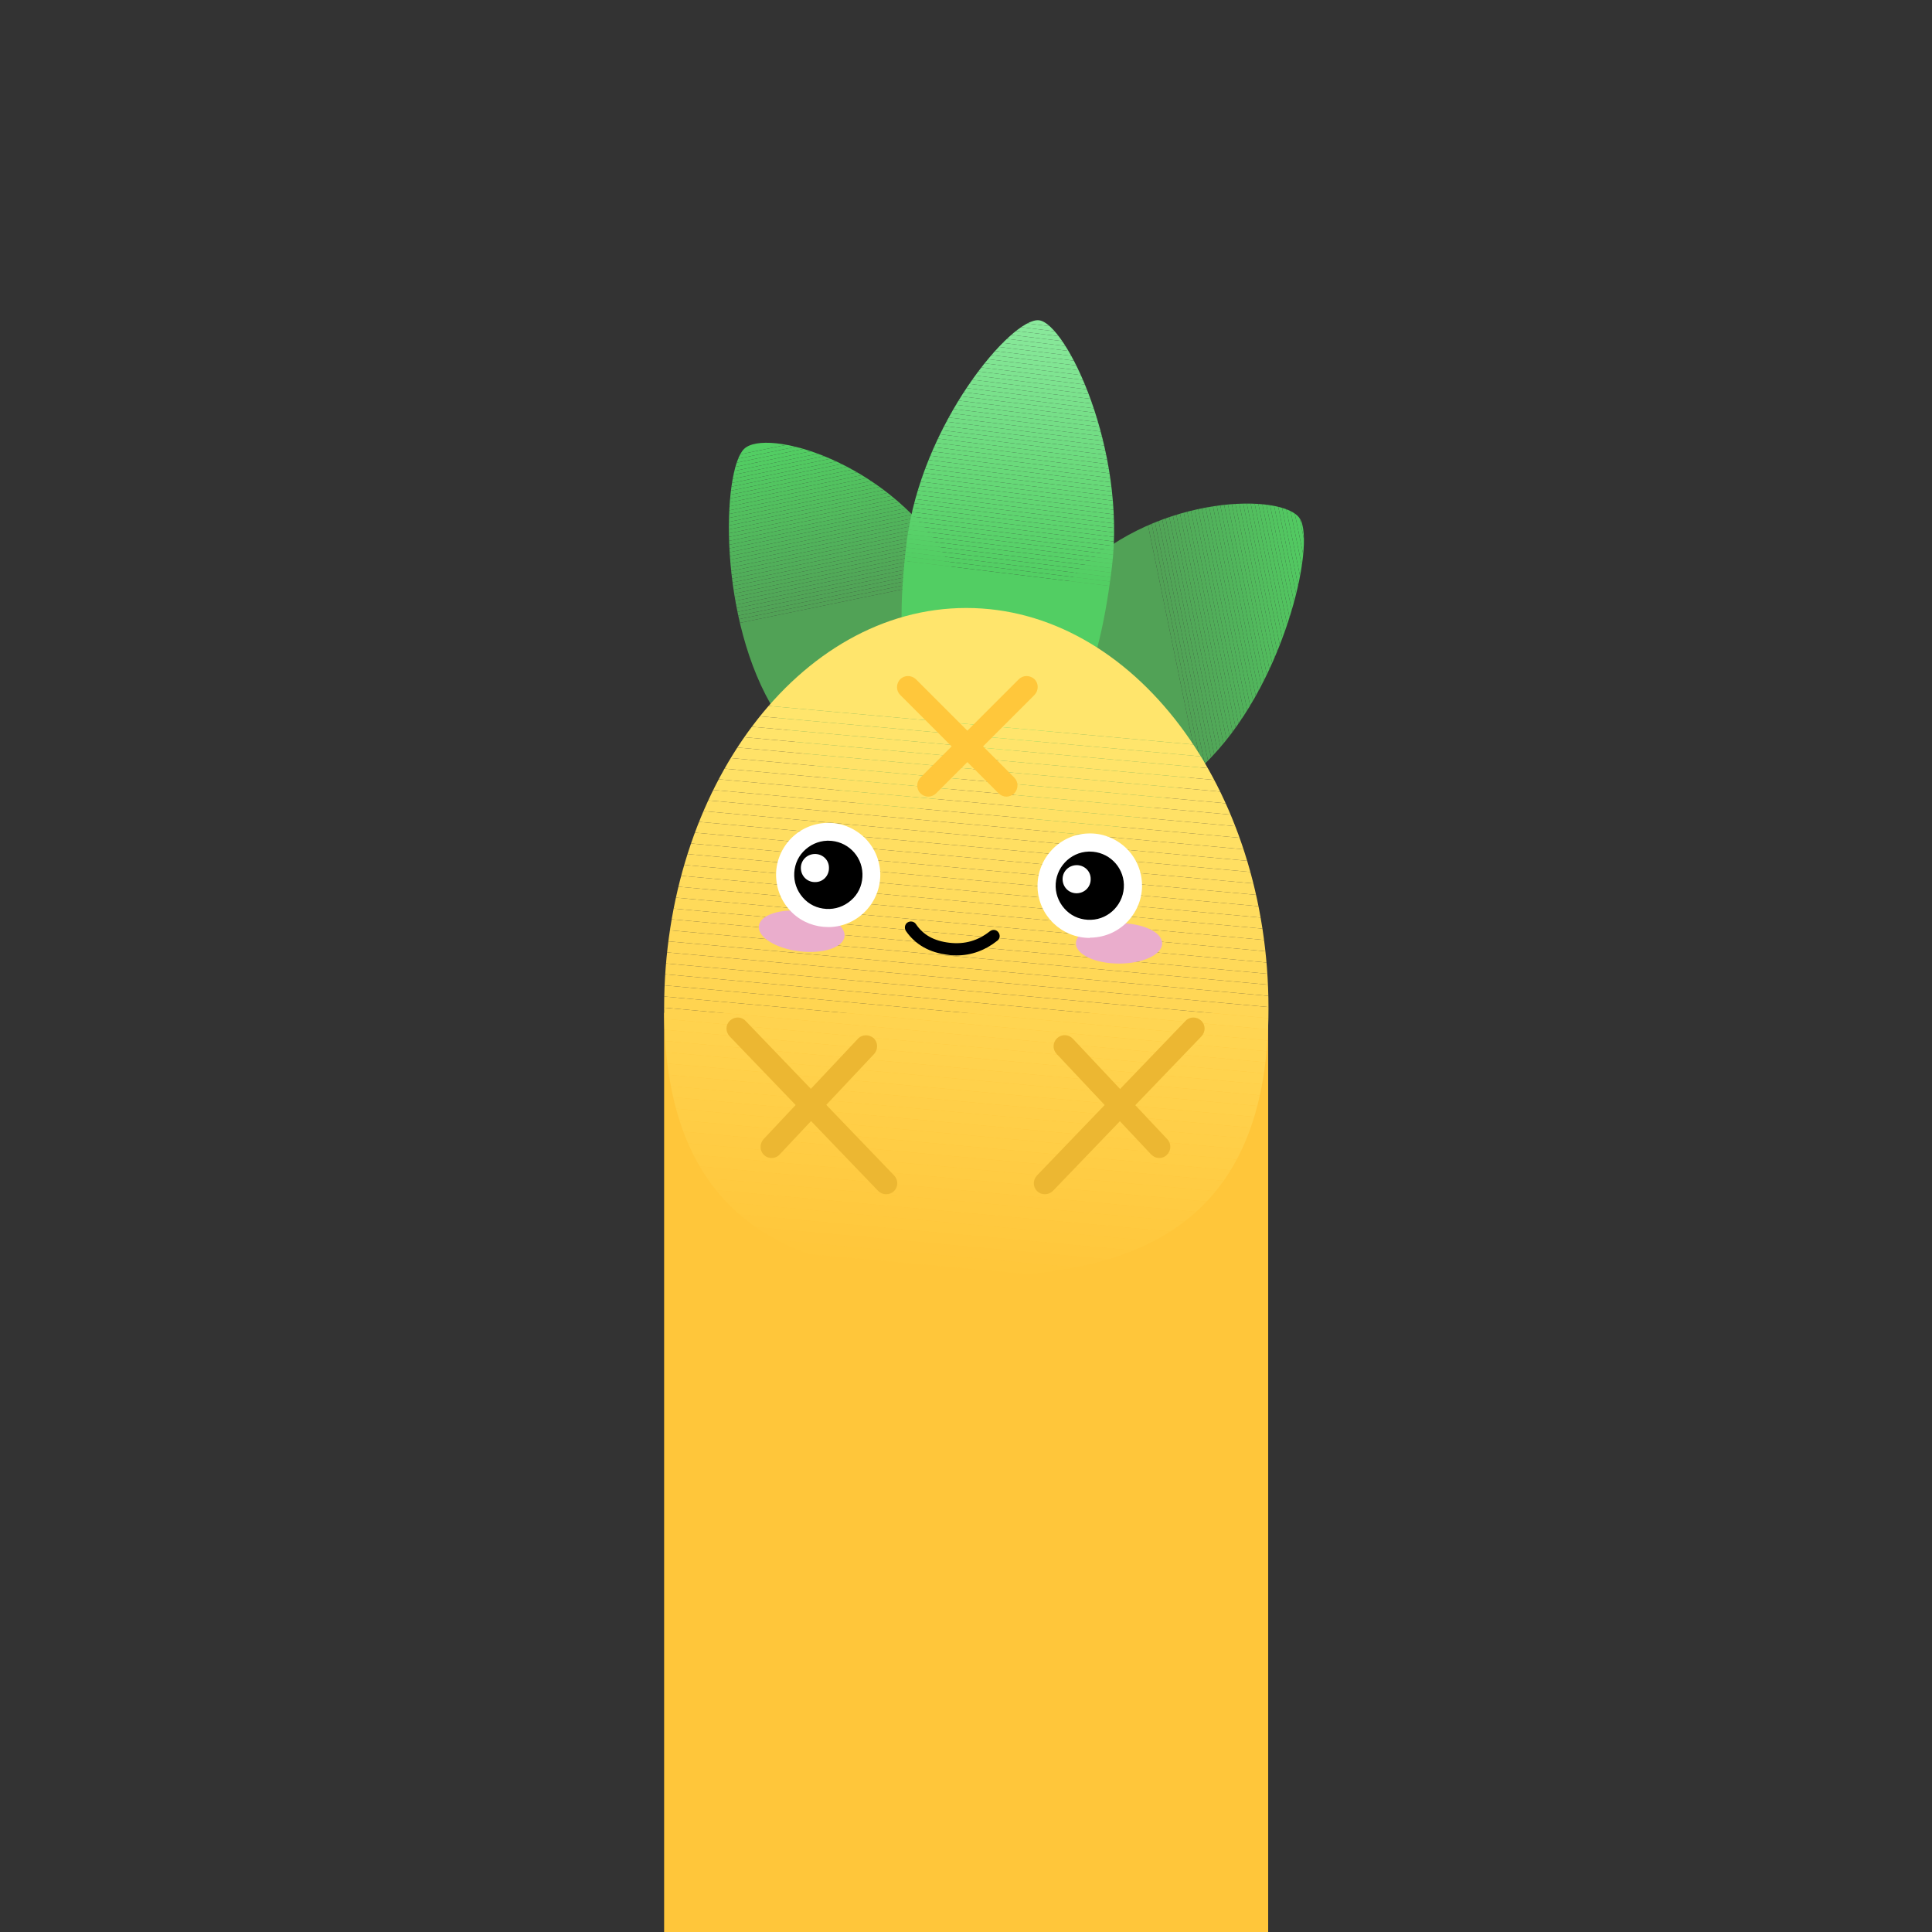 <?xml version="1.0" encoding="UTF-8"?>
<svg id="Layer_1" xmlns="http://www.w3.org/2000/svg" xmlns:xlink="http://www.w3.org/1999/xlink" viewBox="0 0 64 64">
  <rect x="0" y="0" width="64" height="64" fill="#333333" stroke="none"/>
  <defs>
    <style>
      .cls-1, .cls-2 {
        fill: #ffc63a;
      }

      .cls-3 {
        fill: #52c25f;
      }

      .cls-3, .cls-4, .cls-5, .cls-6, .cls-7, .cls-8, .cls-9, .cls-10, .cls-11, .cls-12, .cls-13, .cls-14, .cls-15, .cls-16, .cls-17, .cls-18, .cls-19, .cls-20, .cls-21, .cls-22, .cls-23, .cls-24, .cls-25, .cls-26, .cls-27, .cls-28, .cls-29, .cls-30, .cls-31, .cls-32, .cls-33, .cls-34, .cls-35, .cls-36, .cls-37, .cls-38, .cls-39, .cls-40, .cls-41, .cls-42, .cls-43, .cls-44, .cls-45, .cls-46, .cls-47, .cls-48, .cls-49, .cls-50, .cls-51, .cls-52, .cls-53, .cls-54, .cls-55, .cls-56, .cls-57, .cls-58, .cls-59, .cls-60, .cls-61, .cls-62, .cls-63, .cls-64, .cls-65, .cls-66, .cls-67, .cls-68, .cls-69, .cls-70, .cls-71, .cls-72, .cls-73, .cls-74, .cls-75, .cls-76, .cls-77, .cls-78, .cls-79, .cls-80, .cls-2, .cls-81, .cls-82, .cls-83, .cls-84, .cls-85, .cls-86, .cls-87, .cls-88, .cls-89, .cls-90, .cls-91, .cls-92, .cls-93, .cls-94, .cls-95, .cls-96, .cls-97, .cls-98, .cls-99, .cls-100, .cls-101, .cls-102, .cls-103, .cls-104, .cls-105, .cls-106, .cls-107, .cls-108, .cls-109, .cls-110, .cls-111, .cls-112, .cls-113, .cls-114, .cls-115, .cls-116, .cls-117, .cls-118, .cls-119, .cls-120, .cls-121, .cls-122, .cls-123, .cls-124, .cls-125, .cls-126, .cls-127, .cls-128, .cls-129, .cls-130, .cls-131, .cls-132, .cls-133, .cls-134, .cls-135, .cls-136, .cls-137, .cls-138, .cls-139, .cls-140, .cls-141, .cls-142, .cls-143, .cls-144, .cls-145, .cls-146, .cls-147, .cls-148, .cls-149, .cls-150, .cls-151, .cls-152, .cls-153 {
        fill-rule: evenodd;
      }

      .cls-4 {
        fill: #52b95d;
      }

      .cls-5 {
        fill: #fc4;
      }

      .cls-6 {
        fill: #ffcf48;
      }

      .cls-7 {
        fill: #ffdc5e;
      }

      .cls-8 {
        fill: #ffce47;
      }

      .cls-9 {
        fill: #ffd654;
      }

      .cls-10 {
        fill: #89e99b;
      }

      .cls-11 {
        fill: #51a457;
      }

      .cls-12 {
        fill: #82e594;
      }

      .cls-13 {
        fill: #54cf65;
      }

      .cls-14 {
        fill: #51a858;
      }

      .cls-15 {
        fill: #51b65c;
      }

      .cls-16 {
        fill: #52c460;
      }

      .cls-17 {
        fill: #ffda5a;
      }

      .cls-18 {
        fill: #51b25b;
      }

      .cls-19 {
        fill: #83e695;
      }

      .cls-20, .cls-154 {
        fill: #fff;
      }

      .cls-21 {
        fill: #52bd5e;
      }

      .cls-22 {
        fill: #7be28d;
      }

      .cls-23 {
        fill: #7ce28e;
      }

      .cls-155, .cls-88 {
        fill: #ffc73b;
      }

      .cls-24 {
        fill: #5dd36e;
      }

      .cls-25 {
        fill: #ffd655;
      }

      .cls-26 {
        fill: #ffe165;
      }

      .cls-27 {
        fill: #71dd83;
      }

      .cls-28 {
        fill: #ffda5b;
      }

      .cls-29 {
        fill: #ffe56c;
      }

      .cls-30 {
        fill: #52c05f;
      }

      .cls-31 {
        fill: #5cd36d;
      }

      .cls-32 {
        fill: #51ac59;
      }

      .cls-33 {
        fill: #51a758;
      }

      .cls-34 {
        fill: #52c661;
      }

      .cls-35 {
        fill: #ffca40;
      }

      .cls-36 {
        fill: #5ed46f;
      }

      .cls-37 {
        fill: #75df87;
      }

      .cls-38 {
        fill: #ffe267;
      }

      .cls-39 {
        fill: #51b35b;
      }

      .cls-40 {
        fill: #ffd858;
      }

      .cls-41 {
        fill: #ffdc5d;
      }

      .cls-42 {
        fill: #87e899;
      }

      .cls-43 {
        fill: #73de85;
      }

      .cls-44 {
        fill: #6ddb7e;
      }

      .cls-45 {
        fill: #ffd450;
      }

      .cls-156 {
        fill: #eaadcc;
      }

      .cls-46 {
        fill: #ffcc43;
      }

      .cls-47 {
        fill: #86e798;
      }

      .cls-48 {
        fill: #51a356;
      }

      .cls-49 {
        fill: #51b45b;
      }

      .cls-50 {
        fill: #6edc80;
      }

      .cls-51 {
        fill: #ffdd60;
      }

      .cls-52 {
        fill: #ffce46;
      }

      .cls-53 {
        fill: #ffc93f;
      }

      .cls-54 {
        fill: #ffcf49;
      }

      .cls-55 {
        fill: #65d776;
      }

      .cls-56 {
        fill: #88e89a;
      }

      .cls-57 {
        fill: #ffe268;
      }

      .cls-58 {
        fill: #52ba5d;
      }

      .cls-59 {
        fill: #51b05a;
      }

      .cls-60 {
        fill: #51ae5a;
      }

      .cls-61 {
        fill: #52be5e;
      }

      .cls-62 {
        fill: #ffd14b;
      }

      .cls-63 {
        fill: #5ad26b;
      }

      .cls-64 {
        fill: #5fd470;
      }

      .cls-65 {
        fill: #63d674;
      }

      .cls-66 {
        fill: #52c15f;
      }

      .cls-67 {
        fill: #ffdf62;
      }

      .cls-68 {
        fill: #56d067;
      }

      .cls-69 {
        fill: #51ad59;
      }

      .cls-70 {
        fill: #77e089;
      }

      .cls-71 {
        fill: #6bda7c;
      }

      .cls-72 {
        fill: #52c761;
      }

      .cls-157 {
        clip-path: url(#clippath-1);
      }

      .cls-158 {
        clip-path: url(#clippath-3);
      }

      .cls-159 {
        clip-path: url(#clippath-2);
      }

      .cls-73 {
        fill: #ffe46a;
      }

      .cls-74 {
        fill: #52c360;
      }

      .cls-75 {
        fill: #ffdb5c;
      }

      .cls-77 {
        fill: #52c560;
      }

      .cls-78 {
        fill: #ffe46b;
      }

      .cls-79 {
        fill: #60d571;
      }

      .cls-80 {
        fill: #ffd34e;
      }

      .cls-81 {
        fill: #ffd857;
      }

      .cls-82 {
        fill: #ffd24d;
      }

      .cls-83 {
        fill: #ffe064;
      }

      .cls-84 {
        fill: #52bb5d;
      }

      .cls-85 {
        fill: #51a256;
      }

      .cls-86 {
        fill: #ffc93e;
      }

      .cls-87 {
        fill: #52bf5e;
      }

      .cls-160 {
        clip-rule: evenodd;
        fill: none;
      }

      .cls-89 {
        fill: #ffd552;
      }

      .cls-90 {
        fill: #8ae99c;
      }

      .cls-91 {
        fill: #81e593;
      }

      .cls-92 {
        fill: #ffd14c;
      }

      .cls-93 {
        fill: #52cc62;
      }

      .cls-94 {
        fill: #67d878;
      }

      .cls-95 {
        fill: #ffe369;
      }

      .cls-96 {
        fill: #74de86;
      }

      .cls-97 {
        fill: #52cd63;
      }

      .cls-98 {
        fill: #62d673;
      }

      .cls-99 {
        fill: #51b75c;
      }

      .cls-100 {
        fill: #7ae18c;
      }

      .cls-101 {
        fill: #69d97a;
      }

      .cls-102 {
        fill: #7ee390;
      }

      .cls-103 {
        fill: #ffd04a;
      }

      .cls-104 {
        fill: #51af5a;
      }

      .cls-105 {
        fill: #5bd26c;
      }

      .cls-106 {
        fill: #55cf66;
      }

      .cls-107 {
        fill: #ffe166;
      }

      .cls-108 {
        fill: #ffc73c;
      }

      .cls-109 {
        fill: #52cb62;
      }

      .cls-110 {
        fill: #51a657;
      }

      .cls-111 {
        fill: #51aa58;
      }

      .cls-112 {
        fill: #ffcd45;
      }

      .cls-113 {
        fill: #51a557;
      }

      .cls-114 {
        fill: #80e492;
      }

      .cls-115 {
        fill: #52bc5e;
      }

      .cls-116 {
        fill: #ffdf63;
      }

      .cls-117 {
        fill: #61d572;
      }

      .cls-118 {
        fill: #6fdc81;
      }

      .cls-119 {
        fill: #ffd756;
      }

      .cls-120 {
        fill: #6ada7b;
      }

      .cls-121 {
        fill: #ffd959;
      }

      .cls-122 {
        fill: #76df88;
      }

      .cls-123 {
        fill: #6cdb7d;
      }

      .cls-124 {
        fill: #85e797;
      }

      .cls-125 {
        fill: #51b55c;
      }

      .cls-126 {
        fill: #ffc83d;
      }

      .cls-127 {
        fill: #51ab59;
      }

      .cls-128 {
        fill: #84e696;
      }

      .cls-129 {
        fill: #ffdd5f;
      }

      .cls-130 {
        fill: #58d169;
      }

      .cls-131 {
        fill: #7de38f;
      }

      .cls-132 {
        fill: #72dd84;
      }

      .cls-133 {
        fill: #66d877;
      }

      .cls-161 {
        fill: #ecb732;
      }

      .cls-134 {
        fill: #7fe491;
      }

      .cls-135 {
        fill: #53ce64;
      }

      .cls-136 {
        fill: #59d16a;
      }

      .cls-137 {
        fill: #52ca62;
      }

      .cls-138 {
        fill: #68d979;
      }

      .cls-139 {
        fill: #ffd551;
      }

      .cls-140 {
        fill: #52c861;
      }

      .cls-141 {
        fill: #64d775;
      }

      .cls-142 {
        fill: #ffde61;
      }

      .cls-143 {
        fill: #57d068;
      }

      .cls-162 {
        clip-path: url(#clippath);
      }

      .cls-144 {
        fill: #52c961;
      }

      .cls-145 {
        fill: #79e18b;
      }

      .cls-146 {
        fill: #78e08a;
      }

      .cls-147 {
        fill: #70dc82;
      }

      .cls-148 {
        fill: #51a958;
      }

      .cls-149 {
        fill: #ffcb42;
      }

      .cls-150 {
        fill: #52ce63;
      }

      .cls-151 {
        fill: #ffca41;
      }

      .cls-152 {
        fill: #51b15b;
      }

      .cls-153 {
        fill: #ffd34f;
      }
    </style>
    <clipPath id="clippath">
      <path class="cls-160" d="M31.69,25.97c2.15-2.05,1.49-4.58-.45-7.64s-5.86-4.16-6.59-3.46-.89,5.67,1.05,8.74c1.94,3.07,3.84,4.41,5.99,2.37h0Z"/>
    </clipPath>
    <clipPath id="clippath-1">
      <path class="cls-160" d="M33.54,26.25c1.59,2.5,3.71,1.59,6.34-.92s3.72-7.3,3.18-8.15c-.54-.85-4.65-.81-7.27,1.7s-3.83,4.87-2.24,7.37h0Z"/>
    </clipPath>
    <clipPath id="clippath-2">
      <path class="cls-160" d="M32.67,24.87c2.64.32,3.67-2.11,4.16-6.05s-1.51-8.1-2.41-8.21-3.91,3.44-4.39,7.38,0,6.56,2.64,6.89Z"/>
    </clipPath>
    <clipPath id="clippath-3">
      <path class="cls-160" d="M32.01,42.29c5.53,0,10.01-1.61,10.01-8.89s-4.48-13.26-10.01-13.26-10.01,5.98-10.01,13.26,4.48,8.89,10.01,8.89Z"/>
    </clipPath>
  </defs>
  <rect class="cls-1" x="22" y="33.55" width="20.01" height="42.19"/>
  <g>
    <g>
      <g class="cls-162">
        <polygon class="cls-150" points="28.8 14.17 23.75 15.21 23.75 14.17 28.8 14.17"/>
        <polygon class="cls-150" points="29.41 14.17 23.75 15.34 23.75 15.21 28.8 14.17 29.41 14.17"/>
        <polygon class="cls-97" points="30.03 14.17 23.75 15.46 23.75 15.34 29.41 14.17 30.03 14.17"/>
        <polygon class="cls-93" points="30.64 14.17 23.75 15.59 23.75 15.46 30.03 14.17 30.64 14.17"/>
        <polygon class="cls-109" points="31.26 14.17 23.75 15.72 23.75 15.59 30.64 14.17 31.26 14.17"/>
        <polygon class="cls-137" points="31.87 14.17 23.75 15.84 23.75 15.72 31.26 14.17 31.87 14.17"/>
        <polygon class="cls-144" points="32.49 14.17 23.75 15.97 23.75 15.84 31.87 14.17 32.49 14.17"/>
        <polygon class="cls-140" points="33.1 14.17 23.75 16.1 23.75 15.97 32.49 14.17 33.1 14.17"/>
        <polygon class="cls-72" points="33.72 14.17 23.75 16.22 23.75 16.1 33.1 14.17 33.72 14.17"/>
        <polygon class="cls-34" points="33.83 14.27 23.75 16.35 23.75 16.22 33.72 14.17 33.83 14.17 33.83 14.27"/>
        <polygon class="cls-77" points="33.83 14.4 23.75 16.48 23.75 16.35 33.83 14.27 33.83 14.4"/>
        <polygon class="cls-16" points="33.83 14.53 23.75 16.6 23.75 16.48 33.83 14.4 33.83 14.53"/>
        <polygon class="cls-74" points="33.83 14.65 23.75 16.73 23.75 16.6 33.83 14.53 33.83 14.65"/>
        <polygon class="cls-3" points="33.83 14.78 23.75 16.86 23.75 16.73 33.83 14.65 33.83 14.78"/>
        <polygon class="cls-66" points="33.83 14.91 23.75 16.99 23.75 16.86 33.83 14.78 33.83 14.91"/>
        <polygon class="cls-30" points="33.83 15.04 23.75 17.11 23.75 16.99 33.83 14.91 33.83 15.04"/>
        <polygon class="cls-87" points="33.83 15.16 23.75 17.24 23.75 17.11 33.83 15.04 33.83 15.16"/>
        <polygon class="cls-61" points="33.83 15.29 23.75 17.37 23.75 17.24 33.83 15.16 33.83 15.29"/>
        <polygon class="cls-21" points="33.83 15.42 23.75 17.49 23.75 17.37 33.83 15.29 33.83 15.42"/>
        <polygon class="cls-115" points="33.83 15.54 23.75 17.62 23.75 17.49 33.83 15.42 33.83 15.54"/>
        <polygon class="cls-84" points="33.83 15.67 23.75 17.75 23.75 17.62 33.83 15.54 33.83 15.67"/>
        <polygon class="cls-58" points="33.83 15.8 23.75 17.87 23.75 17.75 33.83 15.67 33.83 15.8"/>
        <polygon class="cls-4" points="33.83 15.92 23.75 18 23.75 17.87 33.83 15.8 33.83 15.92"/>
        <polygon class="cls-99" points="33.83 16.05 23.75 18.13 23.75 18 33.83 15.92 33.83 16.05"/>
        <polygon class="cls-15" points="33.83 16.18 23.75 18.25 23.75 18.13 33.83 16.05 33.83 16.18"/>
        <polygon class="cls-125" points="33.83 16.3 23.75 18.38 23.75 18.25 33.83 16.18 33.83 16.3"/>
        <polygon class="cls-49" points="33.83 16.43 23.75 18.51 23.75 18.38 33.83 16.3 33.83 16.43"/>
        <polygon class="cls-39" points="33.83 16.56 23.75 18.63 23.75 18.51 33.83 16.43 33.83 16.56"/>
        <polygon class="cls-18" points="33.83 16.68 23.75 18.76 23.75 18.63 33.83 16.56 33.83 16.68"/>
        <polygon class="cls-152" points="33.83 16.81 23.75 18.89 23.75 18.76 33.83 16.68 33.83 16.81"/>
        <polygon class="cls-59" points="33.83 16.94 23.75 19.01 23.75 18.89 33.83 16.81 33.83 16.94"/>
        <polygon class="cls-104" points="33.83 17.06 23.75 19.14 23.75 19.01 33.83 16.94 33.83 17.06"/>
        <polygon class="cls-60" points="33.83 17.19 23.75 19.27 23.75 19.14 33.83 17.06 33.83 17.19"/>
        <polygon class="cls-69" points="33.83 17.32 23.75 19.4 23.75 19.27 33.83 17.19 33.83 17.32"/>
        <polygon class="cls-32" points="33.83 17.44 23.75 19.52 23.75 19.4 33.83 17.32 33.83 17.44"/>
        <polygon class="cls-127" points="33.83 17.57 23.75 19.65 23.75 19.52 33.83 17.44 33.83 17.57"/>
        <polygon class="cls-111" points="33.83 17.7 23.75 19.78 23.75 19.65 33.83 17.57 33.83 17.7"/>
        <polygon class="cls-148" points="33.83 17.83 23.75 19.9 23.75 19.78 33.83 17.7 33.83 17.83"/>
        <polygon class="cls-14" points="33.83 17.95 23.75 20.03 23.75 19.9 33.83 17.83 33.83 17.95"/>
        <polygon class="cls-33" points="33.83 18.08 23.75 20.16 23.75 20.03 33.83 17.95 33.83 18.08"/>
        <polygon class="cls-110" points="33.83 18.21 23.75 20.28 23.75 20.16 33.83 18.08 33.83 18.21"/>
        <polygon class="cls-113" points="33.83 18.33 23.75 20.41 23.75 20.28 33.83 18.21 33.83 18.33"/>
        <polygon class="cls-11" points="33.83 18.46 23.75 20.54 23.75 20.41 33.83 18.33 33.83 18.46"/>
        <polygon class="cls-48" points="33.83 18.59 23.75 20.66 23.75 20.54 33.83 18.46 33.83 18.59"/>
        <polygon class="cls-85" points="33.83 18.71 23.75 20.79 23.75 20.66 33.83 18.59 33.83 18.71"/>
        <polygon class="cls-85" points="23.75 20.79 33.83 18.71 33.83 28.01 23.75 28.01 23.75 20.79"/>
      </g>
      <g class="cls-157">
        <polygon class="cls-150" points="43.6 17.36 43.39 16.33 43.6 16.33 43.6 17.36"/>
        <polygon class="cls-150" points="43.6 17.98 43.26 16.33 43.39 16.33 43.6 17.36 43.6 17.98"/>
        <polygon class="cls-97" points="43.6 18.59 43.13 16.33 43.26 16.33 43.6 17.98 43.6 18.59"/>
        <polygon class="cls-93" points="43.6 19.21 43.01 16.33 43.13 16.33 43.6 18.59 43.6 19.21"/>
        <polygon class="cls-109" points="43.6 19.83 42.88 16.33 43.01 16.33 43.6 19.21 43.6 19.83"/>
        <polygon class="cls-137" points="43.6 20.44 42.75 16.33 42.88 16.33 43.6 19.83 43.6 20.44"/>
        <polygon class="cls-144" points="43.6 21.06 42.63 16.33 42.75 16.33 43.6 20.44 43.6 21.06"/>
        <polygon class="cls-140" points="43.6 21.68 42.5 16.33 42.63 16.33 43.6 21.06 43.6 21.68"/>
        <polygon class="cls-72" points="43.6 22.29 42.37 16.33 42.5 16.33 43.6 21.68 43.6 22.29"/>
        <polygon class="cls-34" points="43.6 22.91 42.25 16.33 42.37 16.33 43.6 22.29 43.6 22.91"/>
        <polygon class="cls-77" points="43.6 23.52 42.12 16.33 42.25 16.33 43.6 22.91 43.6 23.52"/>
        <polygon class="cls-16" points="43.6 24.14 41.99 16.33 42.12 16.33 43.6 23.52 43.6 24.14"/>
        <polygon class="cls-74" points="43.6 24.76 41.87 16.33 41.99 16.33 43.6 24.14 43.6 24.76"/>
        <polygon class="cls-3" points="43.6 25.37 41.74 16.33 41.87 16.33 43.6 24.76 43.6 25.37"/>
        <polygon class="cls-66" points="43.6 25.99 41.61 16.33 41.74 16.33 43.6 25.37 43.6 25.99"/>
        <polygon class="cls-30" points="43.6 26.61 41.49 16.33 41.61 16.33 43.6 25.99 43.6 26.61"/>
        <polygon class="cls-87" points="43.6 27.22 41.36 16.33 41.49 16.33 43.6 26.61 43.6 27.22"/>
        <polygon class="cls-61" points="43.6 27.84 41.23 16.33 41.36 16.33 43.6 27.22 43.6 27.84"/>
        <polygon class="cls-21" points="43.6 28.45 41.11 16.33 41.23 16.33 43.6 27.84 43.6 28.45"/>
        <polygon class="cls-115" points="43.54 28.76 40.98 16.33 41.11 16.33 43.6 28.45 43.6 28.76 43.54 28.76"/>
        <polygon class="cls-84" points="43.41 28.76 40.85 16.33 40.98 16.33 43.54 28.76 43.41 28.76"/>
        <polygon class="cls-58" points="43.28 28.76 40.73 16.33 40.85 16.33 43.41 28.76 43.28 28.76"/>
        <polygon class="cls-4" points="43.16 28.76 40.6 16.33 40.73 16.33 43.28 28.76 43.16 28.76"/>
        <polygon class="cls-99" points="43.03 28.76 40.47 16.33 40.6 16.33 43.16 28.76 43.03 28.76"/>
        <polygon class="cls-15" points="42.9 28.76 40.34 16.33 40.47 16.33 43.03 28.76 42.9 28.76"/>
        <polygon class="cls-125" points="42.77 28.76 40.22 16.33 40.34 16.33 42.9 28.76 42.77 28.76"/>
        <polygon class="cls-49" points="42.65 28.76 40.09 16.33 40.22 16.33 42.77 28.76 42.65 28.76"/>
        <polygon class="cls-39" points="42.52 28.76 39.96 16.33 40.09 16.33 42.65 28.76 42.52 28.76"/>
        <polygon class="cls-18" points="42.39 28.76 39.84 16.33 39.96 16.33 42.52 28.76 42.39 28.76"/>
        <polygon class="cls-152" points="42.27 28.76 39.71 16.33 39.84 16.33 42.39 28.76 42.27 28.76"/>
        <polygon class="cls-59" points="42.14 28.76 39.58 16.33 39.71 16.33 42.27 28.76 42.14 28.76"/>
        <polygon class="cls-104" points="42.01 28.76 39.46 16.33 39.58 16.33 42.14 28.76 42.01 28.76"/>
        <polygon class="cls-60" points="41.89 28.76 39.33 16.33 39.46 16.33 42.01 28.76 41.89 28.76"/>
        <polygon class="cls-69" points="41.76 28.76 39.2 16.33 39.33 16.33 41.89 28.76 41.76 28.76"/>
        <polygon class="cls-32" points="41.63 28.76 39.08 16.33 39.2 16.33 41.76 28.76 41.63 28.76"/>
        <polygon class="cls-127" points="41.51 28.76 38.95 16.33 39.08 16.33 41.63 28.76 41.51 28.76"/>
        <polygon class="cls-111" points="41.38 28.76 38.82 16.33 38.95 16.33 41.51 28.76 41.38 28.76"/>
        <polygon class="cls-148" points="41.25 28.76 38.7 16.33 38.82 16.33 41.38 28.76 41.25 28.76"/>
        <polygon class="cls-14" points="41.13 28.76 38.57 16.33 38.7 16.33 41.25 28.76 41.13 28.76"/>
        <polygon class="cls-33" points="41 28.76 38.44 16.33 38.57 16.33 41.13 28.76 41 28.76"/>
        <polygon class="cls-110" points="40.87 28.76 38.32 16.33 38.44 16.33 41 28.76 40.87 28.76"/>
        <polygon class="cls-113" points="40.75 28.76 38.19 16.33 38.32 16.33 40.87 28.76 40.75 28.76"/>
        <polygon class="cls-11" points="40.62 28.76 38.06 16.33 38.19 16.33 40.75 28.76 40.62 28.76"/>
        <polygon class="cls-48" points="40.49 28.76 37.94 16.33 38.06 16.33 40.62 28.76 40.49 28.76"/>
        <polygon class="cls-85" points="40.37 28.76 37.81 16.33 37.94 16.33 40.49 28.76 40.37 28.76"/>
        <polygon class="cls-85" points="37.81 16.33 40.37 28.76 31.95 28.76 31.95 16.33 37.81 16.33"/>
      </g>
      <g class="cls-159">
        <polygon class="cls-90" points="37.32 10.97 33.53 10.5 37.32 10.5 37.32 10.97"/>
        <polygon class="cls-90" points="37.32 11.12 32.31 10.5 33.53 10.5 37.32 10.97 37.32 11.12"/>
        <polygon class="cls-10" points="37.32 11.27 31.1 10.5 32.31 10.5 37.32 11.12 37.32 11.27"/>
        <polygon class="cls-56" points="37.32 11.41 29.88 10.5 31.1 10.5 37.32 11.27 37.32 11.41"/>
        <polygon class="cls-42" points="37.32 11.56 29.55 10.61 29.55 10.5 29.88 10.5 37.32 11.41 37.32 11.56"/>
        <polygon class="cls-47" points="37.32 11.71 29.55 10.76 29.55 10.61 37.32 11.56 37.32 11.71"/>
        <polygon class="cls-124" points="37.32 11.86 29.55 10.91 29.55 10.76 37.32 11.71 37.32 11.86"/>
        <polygon class="cls-128" points="37.32 12.01 29.55 11.06 29.55 10.91 37.32 11.86 37.32 12.01"/>
        <polygon class="cls-19" points="37.32 12.16 29.55 11.21 29.55 11.06 37.32 12.01 37.32 12.16"/>
        <polygon class="cls-12" points="37.32 12.31 29.55 11.36 29.55 11.21 37.32 12.16 37.32 12.31"/>
        <polygon class="cls-91" points="37.32 12.46 29.55 11.51 29.55 11.36 37.32 12.31 37.32 12.46"/>
        <polygon class="cls-114" points="37.32 12.61 29.55 11.66 29.55 11.51 37.32 12.46 37.32 12.61"/>
        <polygon class="cls-134" points="37.32 12.76 29.55 11.81 29.55 11.66 37.32 12.61 37.32 12.76"/>
        <polygon class="cls-102" points="37.32 12.91 29.55 11.95 29.55 11.81 37.32 12.76 37.32 12.91"/>
        <polygon class="cls-131" points="37.32 13.06 29.55 12.1 29.55 11.95 37.32 12.91 37.32 13.06"/>
        <polygon class="cls-23" points="37.32 13.21 29.55 12.25 29.55 12.1 37.32 13.06 37.32 13.21"/>
        <polygon class="cls-22" points="37.32 13.36 29.55 12.4 29.55 12.25 37.32 13.21 37.32 13.36"/>
        <polygon class="cls-100" points="37.32 13.51 29.55 12.55 29.55 12.4 37.32 13.36 37.32 13.51"/>
        <polygon class="cls-145" points="37.32 13.66 29.55 12.7 29.55 12.55 37.32 13.51 37.32 13.66"/>
        <polygon class="cls-146" points="37.32 13.8 29.55 12.85 29.55 12.7 37.32 13.66 37.32 13.8"/>
        <polygon class="cls-70" points="37.32 13.95 29.55 13 29.55 12.85 37.32 13.8 37.32 13.95"/>
        <polygon class="cls-122" points="37.32 14.1 29.55 13.15 29.55 13 37.32 13.95 37.32 14.1"/>
        <polygon class="cls-37" points="37.32 14.25 29.55 13.3 29.55 13.15 37.32 14.1 37.32 14.25"/>
        <polygon class="cls-96" points="37.32 14.4 29.55 13.45 29.55 13.3 37.32 14.25 37.32 14.4"/>
        <polygon class="cls-43" points="37.32 14.55 29.55 13.6 29.55 13.45 37.32 14.4 37.32 14.55"/>
        <polygon class="cls-132" points="37.32 14.7 29.55 13.75 29.55 13.6 37.32 14.55 37.32 14.7"/>
        <polygon class="cls-27" points="37.32 14.85 29.55 13.9 29.55 13.75 37.32 14.7 37.32 14.85"/>
        <polygon class="cls-147" points="37.32 15 29.55 14.05 29.55 13.9 37.32 14.85 37.32 15"/>
        <polygon class="cls-118" points="37.32 15.15 29.55 14.19 29.55 14.05 37.32 15 37.32 15.15"/>
        <polygon class="cls-50" points="37.32 15.3 29.55 14.34 29.55 14.19 37.32 15.15 37.32 15.3"/>
        <polygon class="cls-44" points="37.32 15.45 29.55 14.49 29.55 14.34 37.32 15.3 37.32 15.45"/>
        <polygon class="cls-123" points="37.32 15.6 29.55 14.64 29.55 14.49 37.32 15.45 37.32 15.6"/>
        <polygon class="cls-71" points="37.32 15.75 29.55 14.79 29.55 14.64 37.32 15.6 37.32 15.75"/>
        <polygon class="cls-120" points="37.32 15.9 29.55 14.94 29.55 14.79 37.32 15.75 37.32 15.9"/>
        <polygon class="cls-101" points="37.32 16.04 29.55 15.09 29.55 14.94 37.32 15.9 37.32 16.04"/>
        <polygon class="cls-138" points="37.32 16.19 29.55 15.24 29.55 15.09 37.32 16.04 37.32 16.19"/>
        <polygon class="cls-94" points="37.32 16.34 29.55 15.39 29.55 15.24 37.32 16.19 37.32 16.34"/>
        <polygon class="cls-133" points="37.32 16.49 29.55 15.54 29.55 15.39 37.32 16.34 37.32 16.49"/>
        <polygon class="cls-55" points="37.32 16.64 29.55 15.69 29.55 15.54 37.32 16.49 37.32 16.64"/>
        <polygon class="cls-141" points="37.32 16.79 29.55 15.84 29.55 15.69 37.32 16.64 37.32 16.79"/>
        <polygon class="cls-65" points="37.32 16.94 29.55 15.99 29.55 15.84 37.32 16.79 37.32 16.94"/>
        <polygon class="cls-98" points="37.32 17.09 29.55 16.14 29.55 15.99 37.32 16.94 37.32 17.09"/>
        <polygon class="cls-117" points="37.32 17.24 29.55 16.29 29.55 16.14 37.32 17.09 37.32 17.24"/>
        <polygon class="cls-79" points="37.32 17.39 29.55 16.44 29.55 16.29 37.32 17.24 37.32 17.39"/>
        <polygon class="cls-64" points="37.32 17.54 29.55 16.58 29.55 16.44 37.32 17.39 37.32 17.54"/>
        <polygon class="cls-36" points="37.32 17.69 29.55 16.73 29.55 16.58 37.32 17.54 37.32 17.69"/>
        <polygon class="cls-24" points="37.32 17.84 29.55 16.88 29.55 16.73 37.32 17.69 37.32 17.84"/>
        <polygon class="cls-31" points="37.32 17.99 29.55 17.03 29.55 16.88 37.32 17.84 37.32 17.99"/>
        <polygon class="cls-105" points="37.32 18.14 29.55 17.18 29.55 17.03 37.32 17.99 37.32 18.14"/>
        <polygon class="cls-63" points="37.32 18.29 29.55 17.33 29.55 17.18 37.32 18.14 37.32 18.29"/>
        <polygon class="cls-136" points="37.32 18.43 29.55 17.48 29.55 17.33 37.32 18.29 37.32 18.43"/>
        <polygon class="cls-130" points="37.32 18.58 29.55 17.63 29.55 17.48 37.32 18.43 37.32 18.58"/>
        <polygon class="cls-143" points="37.32 18.73 29.55 17.78 29.55 17.63 37.32 18.58 37.32 18.73"/>
        <polygon class="cls-68" points="37.32 18.88 29.55 17.93 29.55 17.78 37.32 18.73 37.32 18.88"/>
        <polygon class="cls-106" points="37.32 19.03 29.55 18.08 29.55 17.93 37.32 18.88 37.32 19.03"/>
        <polygon class="cls-13" points="37.32 19.18 29.55 18.23 29.55 18.08 37.32 19.03 37.32 19.18"/>
        <polygon class="cls-135" points="37.32 19.33 29.55 18.38 29.55 18.23 37.32 19.18 37.32 19.33"/>
        <polygon class="cls-150" points="37.32 19.48 29.55 18.53 29.55 18.38 37.32 19.33 37.32 19.48"/>
        <polygon class="cls-150" points="29.55 18.53 37.32 19.48 37.32 25.2 29.55 25.2 29.55 18.53"/>
      </g>
    </g>
    <g class="cls-158">
      <polygon class="cls-29" points="42.02 24.89 22 23.07 22 20.14 42.02 20.14 42.02 24.89"/>
      <polygon class="cls-29" points="42.02 25.26 22 23.44 22 23.07 42.02 24.89 42.02 25.26"/>
      <polygon class="cls-78" points="42.02 25.63 22 23.81 22 23.44 42.02 25.26 42.02 25.63"/>
      <polygon class="cls-73" points="42.02 26 22 24.18 22 23.81 42.02 25.63 42.02 26"/>
      <polygon class="cls-95" points="42.02 26.37 22 24.54 22 24.18 42.02 26 42.02 26.37"/>
      <polygon class="cls-57" points="42.02 26.74 22 24.91 22 24.54 42.02 26.37 42.02 26.74"/>
      <polygon class="cls-38" points="42.02 27.1 22 25.28 22 24.91 42.02 26.74 42.02 27.1"/>
      <polygon class="cls-107" points="42.02 27.47 22 25.65 22 25.28 42.02 27.1 42.02 27.47"/>
      <polygon class="cls-26" points="42.02 27.84 22 26.02 22 25.65 42.02 27.47 42.02 27.84"/>
      <polygon class="cls-83" points="42.02 28.21 22 26.38 22 26.02 42.02 27.84 42.02 28.21"/>
      <polygon class="cls-116" points="42.02 28.58 22 26.75 22 26.38 42.02 28.21 42.02 28.58"/>
      <polygon class="cls-67" points="42.02 28.94 22 27.12 22 26.75 42.02 28.58 42.02 28.94"/>
      <polygon class="cls-142" points="42.02 29.31 22 27.49 22 27.12 42.02 28.94 42.02 29.31"/>
      <polygon class="cls-51" points="42.02 29.68 22 27.86 22 27.49 42.02 29.31 42.02 29.68"/>
      <polygon class="cls-129" points="42.02 30.05 22 28.22 22 27.86 42.02 29.68 42.02 30.05"/>
      <polygon class="cls-7" points="42.02 30.42 22 28.59 22 28.22 42.02 30.05 42.02 30.42"/>
      <polygon class="cls-41" points="42.02 30.78 22 28.96 22 28.59 42.02 30.42 42.02 30.78"/>
      <polygon class="cls-75" points="42.02 31.15 22 29.33 22 28.96 42.02 30.78 42.02 31.15"/>
      <polygon class="cls-28" points="42.02 31.52 22 29.7 22 29.33 42.02 31.15 42.02 31.52"/>
      <polygon class="cls-17" points="42.02 31.89 22 30.07 22 29.7 42.02 31.52 42.02 31.89"/>
      <polygon class="cls-121" points="42.02 32.26 22 30.43 22 30.07 42.02 31.89 42.02 32.26"/>
      <polygon class="cls-40" points="42.02 32.62 22 30.8 22 30.43 42.02 32.26 42.02 32.62"/>
      <polygon class="cls-81" points="42.02 32.99 22 31.17 22 30.8 42.02 32.62 42.02 32.99"/>
      <polygon class="cls-119" points="42.02 33.36 22 31.54 22 31.17 42.02 32.99 42.02 33.36"/>
      <polygon class="cls-25" points="42.02 33.73 22 31.91 22 31.54 42.02 33.36 42.02 33.73"/>
      <polygon class="cls-9" points="42.02 34.1 22 32.27 22 31.91 42.02 33.73 42.02 34.1"/>
      <polygon class="cls-89" points="42.02 34.47 22 32.64 22 32.27 42.02 34.1 42.02 34.47"/>
      <polygon class="cls-139" points="42.02 34.83 22 33.01 22 32.64 42.02 34.47 42.02 34.83"/>
      <polygon class="cls-45" points="42.02 35.2 22 33.38 22 33.01 42.02 34.83 42.02 35.2"/>
      <polygon class="cls-153" points="42.02 35.57 22 33.75 22 33.38 42.02 35.2 42.02 35.57"/>
      <polygon class="cls-80" points="42.02 35.94 22 34.11 22 33.75 42.02 35.57 42.02 35.94"/>
      <polygon class="cls-82" points="42.02 36.31 22 34.48 22 34.11 42.02 35.94 42.02 36.31"/>
      <polygon class="cls-92" points="42.02 36.67 22 34.85 22 34.48 42.02 36.31 42.02 36.67"/>
      <polygon class="cls-62" points="42.02 37.04 22 35.22 22 34.85 42.02 36.67 42.02 37.04"/>
      <polygon class="cls-103" points="42.02 37.41 22 35.59 22 35.22 42.02 37.04 42.02 37.41"/>
      <polygon class="cls-54" points="42.02 37.78 22 35.96 22 35.59 42.02 37.41 42.02 37.78"/>
      <polygon class="cls-6" points="42.02 38.15 22 36.32 22 35.96 42.02 37.78 42.02 38.15"/>
      <polygon class="cls-8" points="42.02 38.51 22 36.69 22 36.32 42.02 38.15 42.02 38.51"/>
      <polygon class="cls-52" points="42.02 38.88 22 37.06 22 36.69 42.02 38.51 42.02 38.88"/>
      <polygon class="cls-112" points="42.02 39.25 22 37.43 22 37.06 42.02 38.88 42.02 39.25"/>
      <polygon class="cls-5" points="42.02 39.62 22 37.8 22 37.43 42.02 39.25 42.02 39.62"/>
      <polygon class="cls-46" points="42.02 39.99 22 38.16 22 37.8 42.02 39.62 42.02 39.99"/>
      <polygon class="cls-149" points="42.02 40.36 22 38.53 22 38.16 42.02 39.99 42.02 40.36"/>
      <polygon class="cls-151" points="42.02 40.72 22 38.9 22 38.53 42.02 40.36 42.02 40.72"/>
      <polygon class="cls-35" points="42.02 41.09 22 39.27 22 38.9 42.02 40.72 42.02 41.09"/>
      <polygon class="cls-53" points="42.02 41.46 22 39.64 22 39.27 42.02 41.09 42.02 41.46"/>
      <polygon class="cls-86" points="42.02 41.83 22 40 22 39.64 42.02 41.46 42.02 41.83"/>
      <polygon class="cls-126" points="42.02 42.2 22 40.37 22 40 42.02 41.83 42.02 42.2"/>
      <polygon class="cls-108" points="39.01 42.29 22 40.74 22 40.37 42.02 42.2 42.02 42.29 39.01 42.29"/>
      <polygon class="cls-88" points="34.97 42.29 22 41.11 22 40.74 39.01 42.29 34.97 42.29"/>
      <polygon class="cls-2" points="30.93 42.29 22 41.48 22 41.11 34.97 42.29 30.93 42.29"/>
      <polygon class="cls-2" points="22 41.48 30.93 42.29 22 42.29 22 41.48"/>
    </g>
    <ellipse class="cls-156" cx="37.07" cy="31.25" rx="1.43" ry=".67"/>
    <ellipse class="cls-156" cx="26.56" cy="30.85" rx=".67" ry="1.43" transform="translate(-7.3 53.45) rotate(-83)"/>
    <g>
      <path d="M31.69,31.65c-.09,0-.19,0-.28-.02-.62-.07-1.09-.34-1.4-.79-.06-.09-.04-.22.05-.28.09-.06.22-.04.28.05.24.36.6.56,1.11.62.51.06.95-.07,1.34-.38.09-.07.21-.06.28.03s.06.21-.03.28c-.4.32-.86.49-1.36.49Z"/>
      <path class="cls-76" d="M27.39,27.55c.39-.01.76.13,1.03.38.27.25.44.6.45,1s-.13.76-.38,1.03c-.25.27-.6.44-1,.45s-.76-.13-1.03-.38c-.27-.25-.44-.6-.45-1s.13-.76.38-1.03c.25-.27.6-.44,1-.45Z"/>
      <path class="cls-20" d="M27.46,28.74c0-.26-.22-.46-.48-.45s-.46.22-.45.48.22.46.48.45c.26,0,.46-.22.45-.48Z"/>
      <path class="cls-76" d="M36.05,27.91c.39-.01.76.13,1.03.38.27.25.44.6.45,1s-.13.76-.38,1.03c-.25.27-.6.44-1,.45s-.76-.13-1.03-.38c-.27-.25-.44-.6-.45-1s.13-.76.38-1.03c.25-.27.6-.44,1-.45Z"/>
      <g>
        <g>
          <path class="cls-154" d="M28.67,28.94c.02.68-.51,1.25-1.19,1.27s-1.25-.51-1.27-1.19.51-1.25,1.19-1.27,1.25.51,1.27,1.19ZM29.07,28.92c-.03-.9-.79-1.6-1.69-1.57s-1.6.79-1.57,1.69.79,1.6,1.69,1.57,1.6-.79,1.57-1.69Z"/>
          <path class="cls-154" d="M27.44,30.71c-.44,0-.86-.16-1.18-.46-.34-.32-.53-.74-.55-1.2-.02-.46.15-.9.46-1.24.32-.34.74-.53,1.2-.55.46-.02.9.15,1.24.46.34.32.53.74.55,1.2h0c.03.95-.72,1.76-1.67,1.79-.02,0-.04,0-.06,0ZM27.44,27.45s-.04,0-.05,0c-.41.01-.79.19-1.07.49-.28.3-.42.69-.41,1.1.01.41.19.79.49,1.07.3.28.69.42,1.1.41.84-.03,1.51-.74,1.48-1.58h0c-.01-.41-.19-.79-.49-1.07-.29-.27-.65-.41-1.04-.41ZM27.44,30.31c-.34,0-.66-.13-.91-.36-.26-.24-.41-.57-.42-.93-.01-.36.11-.69.36-.95.24-.26.57-.41.93-.42.73-.03,1.35.55,1.38,1.28.01.36-.11.69-.36.95-.24.26-.57.41-.93.42-.02,0-.03,0-.05,0ZM27.44,27.85s-.03,0-.04,0c-.3.01-.58.14-.79.36-.21.22-.31.51-.3.81.01.3.14.58.36.79.22.21.51.31.81.3.3-.01.58-.14.79-.36.21-.22.31-.51.3-.81-.02-.61-.52-1.09-1.13-1.09Z"/>
        </g>
        <g>
          <path class="cls-154" d="M37.33,29.3c.02.68-.51,1.25-1.19,1.27s-1.25-.51-1.27-1.19.51-1.25,1.19-1.27,1.25.51,1.27,1.19ZM37.73,29.28c-.03-.9-.79-1.6-1.69-1.57s-1.6.79-1.57,1.69.79,1.6,1.69,1.57,1.6-.79,1.57-1.69Z"/>
          <path class="cls-154" d="M36.1,31.07c-.93,0-1.7-.74-1.73-1.67-.03-.95.72-1.76,1.67-1.79.46-.02.9.15,1.24.46.34.32.53.74.55,1.2h0c.02.46-.15.9-.46,1.24-.32.34-.74.53-1.2.55-.02,0-.04,0-.06,0ZM36.1,27.81s-.04,0-.05,0c-.84.03-1.51.74-1.48,1.58.03.84.74,1.5,1.58,1.48.41-.01.79-.19,1.07-.49.28-.3.42-.69.41-1.1h0c-.01-.41-.19-.79-.49-1.07-.29-.27-.65-.41-1.04-.41ZM36.1,30.67c-.34,0-.66-.13-.91-.36-.26-.24-.41-.57-.42-.93-.03-.73.55-1.35,1.28-1.38.73-.03,1.35.55,1.38,1.28h0c.03.73-.55,1.35-1.28,1.38-.02,0-.03,0-.05,0ZM36.1,28.21s-.03,0-.04,0c-.62.02-1.11.55-1.09,1.17.01.3.14.58.36.79.22.21.51.31.81.3.62-.02,1.11-.55,1.09-1.17-.02-.61-.52-1.09-1.13-1.09Z"/>
        </g>
        <path class="cls-20" d="M36.13,29.11c0-.26-.22-.46-.48-.45s-.46.22-.45.48.22.46.48.45.46-.22.45-.48Z"/>
      </g>
    </g>
    <g>
      <g>
        <path class="cls-161" d="M29.35,39.56c-.1,0-.19-.04-.26-.11l-4.92-5.12c-.14-.15-.14-.38.01-.52.15-.14.38-.14.52.01l4.92,5.12c.14.15.14.38-.01.52-.07.07-.16.1-.25.1Z"/>
        <path class="cls-161" d="M25.56,38.36c-.09,0-.18-.03-.25-.1-.15-.14-.15-.37-.02-.52l3.13-3.33c.14-.15.37-.15.52-.02.15.14.15.37.02.52l-3.13,3.33c-.07.08-.17.12-.27.12Z"/>
      </g>
      <g>
        <path class="cls-161" d="M34.61,39.56c-.09,0-.18-.03-.25-.1-.15-.14-.15-.37-.01-.52l4.92-5.12c.14-.15.37-.15.52-.01.15.14.15.37.01.52l-4.92,5.12c-.07.07-.17.11-.26.11Z"/>
        <path class="cls-161" d="M38.4,38.36c-.1,0-.19-.04-.27-.12l-3.13-3.33c-.14-.15-.13-.38.02-.52.15-.14.38-.13.52.02l3.13,3.33c.14.15.13.38-.02.52-.07.07-.16.1-.25.1Z"/>
      </g>
      <g>
        <path class="cls-155" d="M30.75,26.39c-.09,0-.19-.04-.26-.11-.14-.14-.14-.37,0-.52l3.26-3.26c.14-.14.37-.14.52,0,.14.14.14.37,0,.52l-3.26,3.26c-.07.07-.17.11-.26.11Z"/>
        <path class="cls-155" d="M33.34,26.39c-.09,0-.19-.04-.26-.11l-3.26-3.26c-.14-.14-.14-.37,0-.52.14-.14.37-.14.52,0l3.26,3.26c.14.14.14.37,0,.52-.07.07-.17.11-.26.11Z"/>
      </g>
    </g>
  </g>
</svg>
